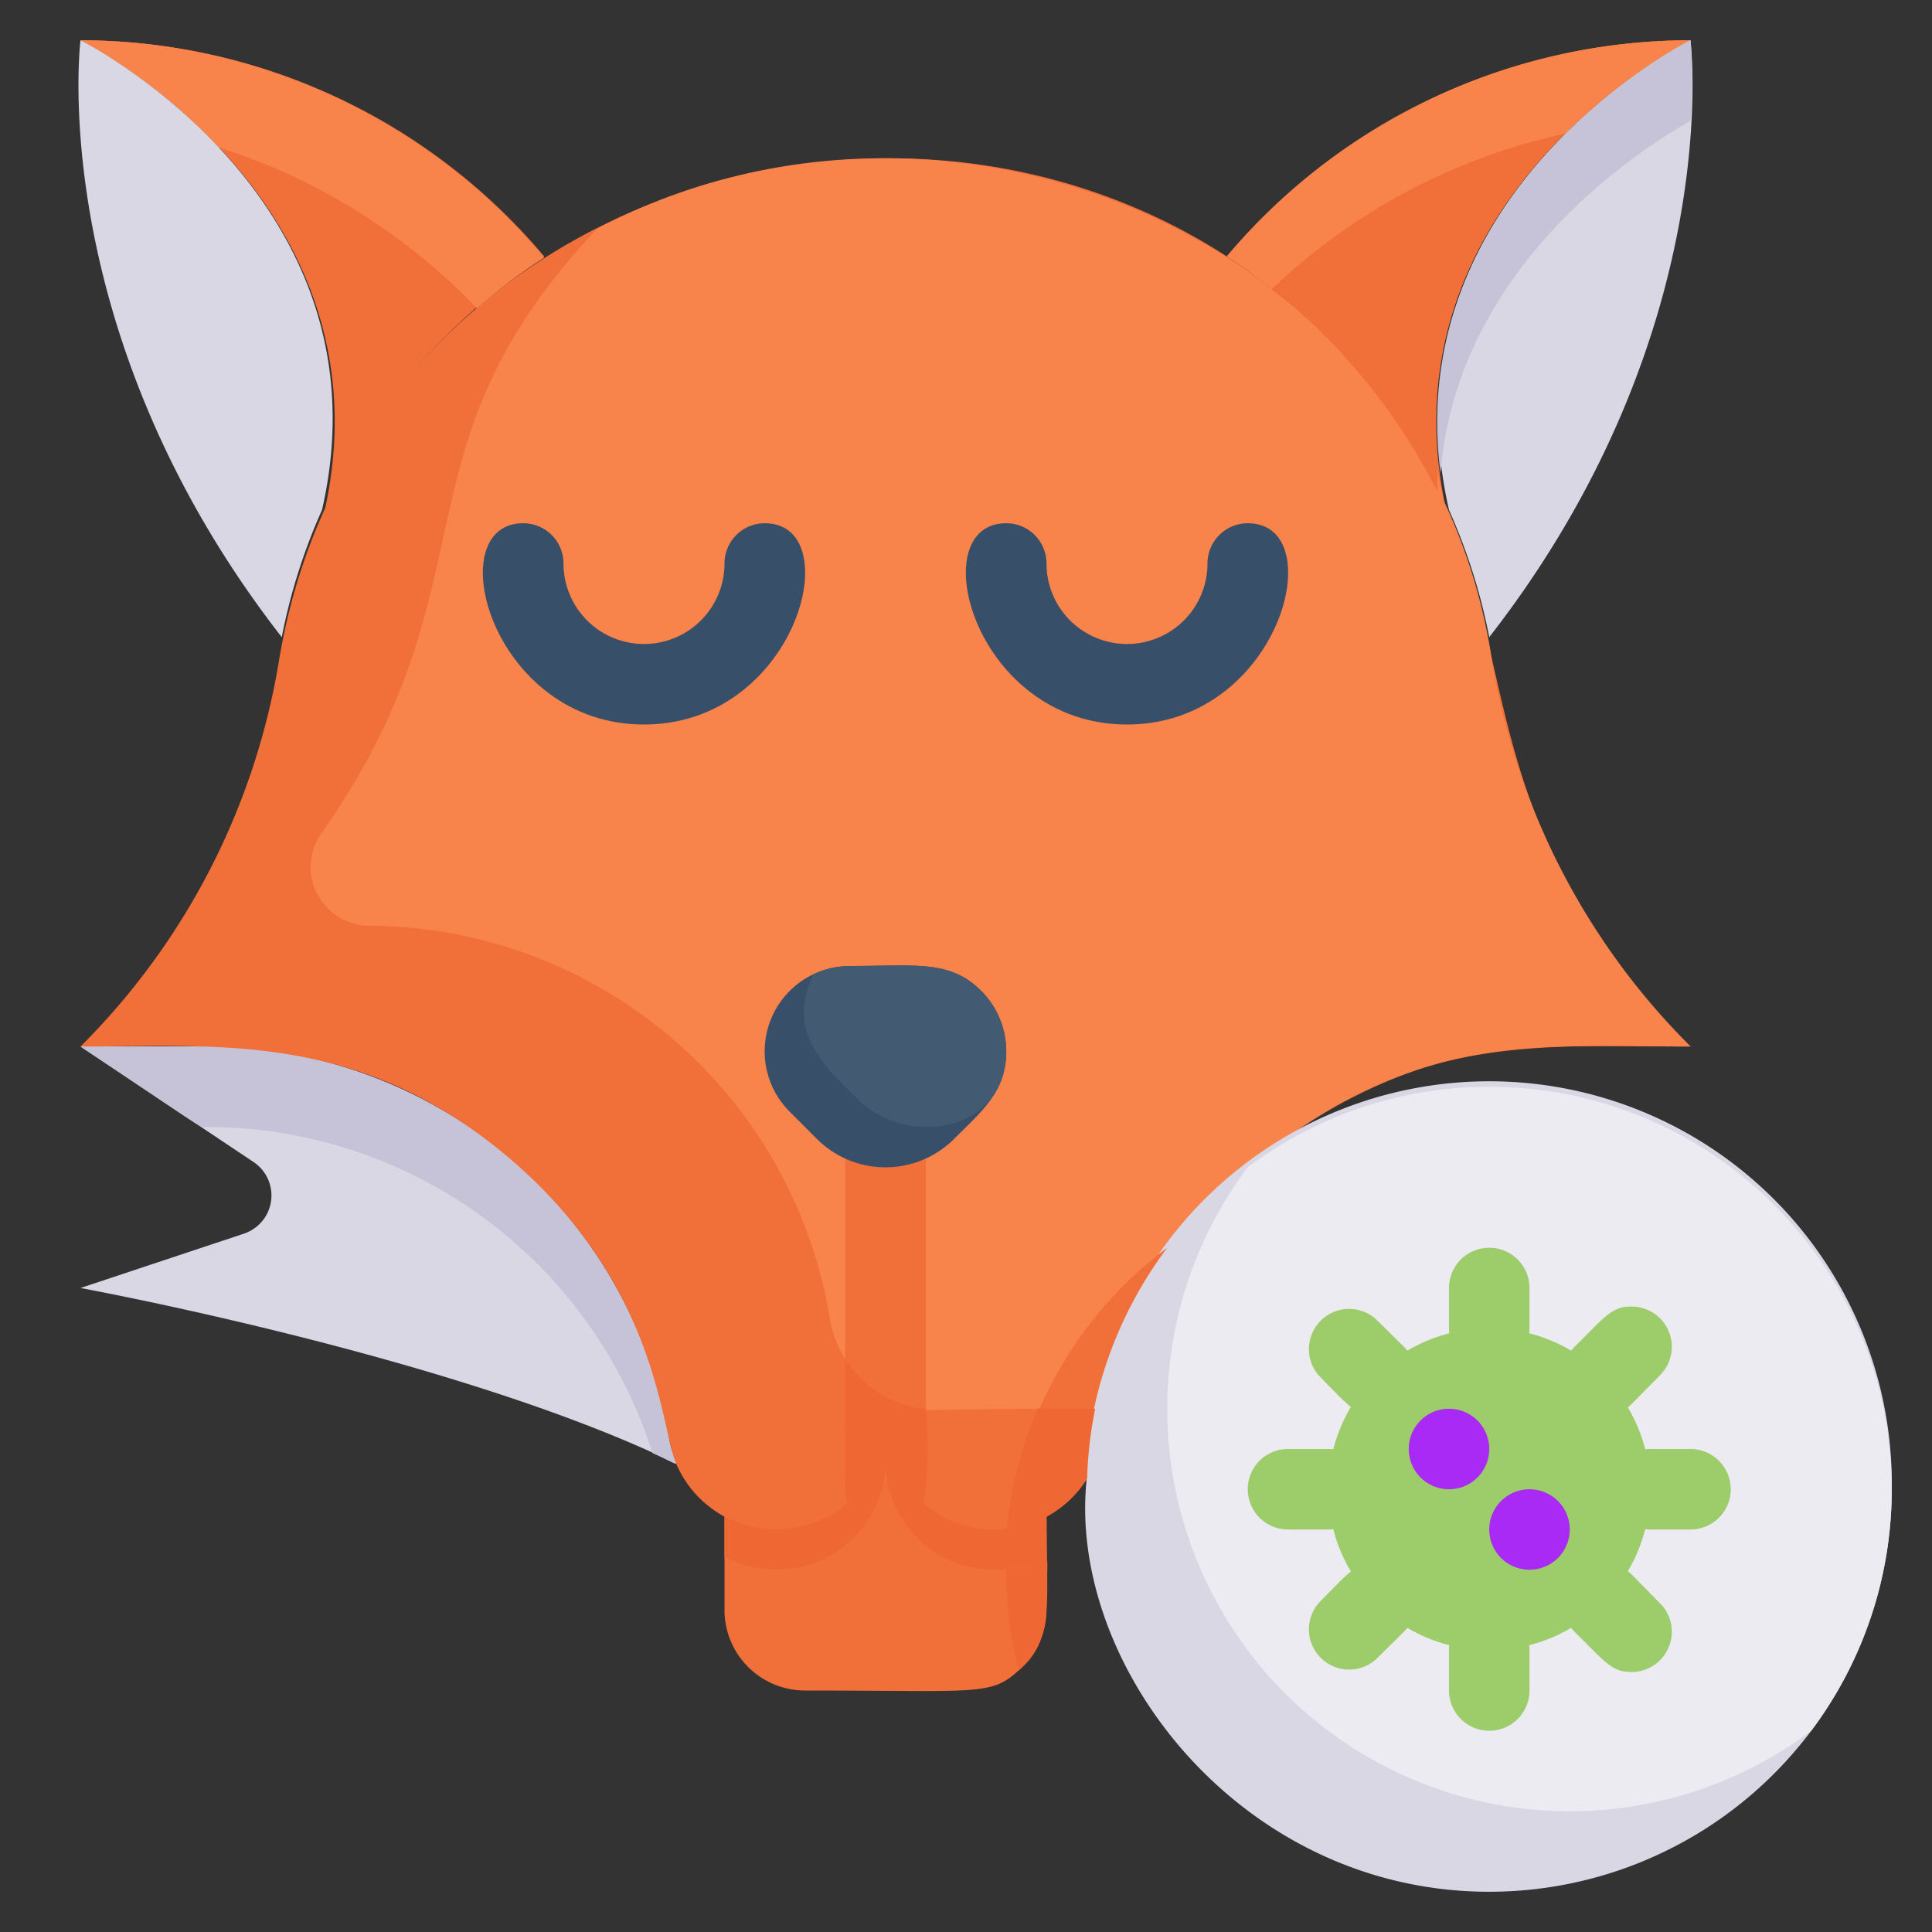 <?xml version="1.0" ?><svg viewBox="0 0 48 48" xmlns="http://www.w3.org/2000/svg"><rect x="0" y="0" width="48" height="48" fill="#333333" stroke="none"/><defs><style>.cls-1{fill:#dad7e5;}.cls-2{fill:#c6c3d8;}.cls-3{fill:#f16f39;}.cls-4{fill:#f8834b;}.cls-5{fill:#ef6833;}.cls-6{fill:#edebf2;}.cls-7{fill:#374f68;}.cls-8{fill:#425b72;}.cls-9{fill:#9dcc6b;}.cls-10{fill:#a82af4;}</style></defs><title/><g data-name="Fox Virus" id="Fox_Virus"><path class="cls-1" d="M6.3,28.87,2,26H5.13a11.65,11.65,0,0,1,11.49,9.74,2.7,2.7,0,0,0,.19.63C11.38,33.72,2,32,2,32l4.06-1.35A1,1,0,0,0,6.3,28.87Z"/><path class="cls-2" d="M5.13,28a11.62,11.62,0,0,1,11.08,8.1c.89.4.55.39.41-.36A11.65,11.65,0,0,0,5.13,26H2C5.31,28.21,4.94,28,5.13,28Z"/><path class="cls-3" d="M42,26c-3.56,0-6.93-.36-10.59,2.71A9.78,9.78,0,0,0,29,31a10.14,10.14,0,0,0-2,5.75,2.71,2.71,0,0,1-5-1.44,2.71,2.71,0,0,1-5.19,1.08c-.41-.92-.44-4.45-4.15-7.61S5.44,26,2,26a17.54,17.54,0,0,0,4.93-9.58C8.77,5.28,21.7.7,30.48,6.37a15.11,15.11,0,0,1,5.45,6.32C37.73,16.56,36.77,20.77,42,26Z"/><path class="cls-4" d="M42,26c-3.29,0-5.46-.23-8.37,1.25a12.24,12.24,0,0,0-2.29,1.51A10.09,10.09,0,0,0,27.21,35c-4.41,0-4.28.07-4.18,0a2.68,2.68,0,0,1-2.41-2.23A11.65,11.65,0,0,0,9.13,23,1.46,1.46,0,0,1,8,20.68c4.39-6.25,1.63-9.5,6.84-15C23.73,1,35.52,6.1,37.07,16.42A17.58,17.58,0,0,0,42,26Z"/><path class="cls-3" d="M35.93,12.67a15,15,0,0,0-5.45-6.3A15.07,15.07,0,0,1,42,1S34.22,4.89,35.93,12.67Z"/><path class="cls-4" d="M38.89,3.32A14,14,0,0,1,42,1,15.07,15.07,0,0,0,30.48,6.37c.39.25.76.53,1.12.81A15.24,15.24,0,0,1,38.89,3.32Z"/><path class="cls-4" d="M35.7,12.22c.39.77.19.57,0-.71C35.73,11.74,35.71,12,35.7,12.22Z"/><path class="cls-1" d="M37,15.83a14.52,14.52,0,0,0-1-3.16C34.22,4.89,42,1,42,1S42.91,8.24,37,15.83Z"/><path class="cls-2" d="M42,3a13,13,0,0,0,0-2s-7.14,3.59-6.21,10.76C36.23,6.16,41.59,3.25,42,3Z"/><path class="cls-3" d="M8.07,12.67a15,15,0,0,1,5.45-6.3A15.07,15.07,0,0,0,2,1S9.78,4.89,8.07,12.67Z"/><path class="cls-4" d="M5.43,3.66a15.3,15.3,0,0,1,6.42,4,14.61,14.61,0,0,1,1.67-1.26A15.07,15.07,0,0,0,2,1,13.74,13.74,0,0,1,5.43,3.66Z"/><path class="cls-1" d="M7,15.83a14.52,14.52,0,0,1,1-3.16C9.78,4.89,2,1,2,1S1.09,8.24,7,15.83Z"/><path class="cls-3" d="M26,37.67c0,2.2.2,3.07-.69,3.83-.7.64-1,.5-5.31.5a2,2,0,0,1-2-2V37.67a2.71,2.71,0,0,0,4-2.38A2.71,2.71,0,0,0,26,37.67Z"/><path class="cls-5" d="M26,37.67v1a2.7,2.7,0,0,1-4-2.38,2.71,2.71,0,0,1-4,2.38v-1a2.71,2.71,0,0,0,4-2.38A2.7,2.7,0,0,0,26,37.67Z"/><path class="cls-1" d="M47,37A10,10,0,0,1,37,47c-6.21,0-10.5-5.66-10-10.27A10,10,0,0,1,47,37Z"/><path class="cls-5" d="M26,40a2,2,0,0,1-.69,1.5A9.72,9.72,0,0,1,25,39C26.26,38.87,26,38,26,40Z"/><path class="cls-5" d="M26,37.67v1A2.53,2.53,0,0,1,25,39C25,37.54,24.93,38.21,26,37.67Z"/><path class="cls-5" d="M27.21,35a10,10,0,0,0-.2,1.72,2.66,2.66,0,0,1-2,1.26,10.23,10.23,0,0,1,.78-3Z"/><path class="cls-3" d="M29,31a10.21,10.21,0,0,0-1.82,4H25.83A9.93,9.93,0,0,1,29,31Z"/><path class="cls-6" d="M47,37a10,10,0,0,1-2,6A10,10,0,0,1,31,29,10,10,0,0,1,47,37Z"/><path class="cls-5" d="M23,35a9.27,9.27,0,0,1-.06,2.37A2.68,2.68,0,0,1,22,35.29a2.71,2.71,0,0,1-.94,2.05c-.08-.23-.06,0-.06-3.61A2.62,2.62,0,0,0,23,35Z"/><path class="cls-3" d="M23,28v7a2.63,2.63,0,0,1-2-1.24V28A1,1,0,0,1,23,28Z"/><path class="cls-7" d="M25,26.12c0,1-.6,1.48-1.29,2.17a2.41,2.41,0,0,1-3.42,0l-.67-.67A2.12,2.12,0,0,1,21.12,24c1.64,0,2.48-.16,3.26.62A2.13,2.13,0,0,1,25,26.12Z"/><path class="cls-8" d="M25,26.12c0,2-2.45,2.43-3.71,1.17-.74-.74-1.79-1.61-1.08-3.08a2.13,2.13,0,0,1,.91-.21c1.64,0,2.48-.16,3.26.62A2.13,2.13,0,0,1,25,26.12Z"/><path class="cls-7" d="M28,18c-3.81,0-5.1-5-3-5a1,1,0,0,1,1,1,2,2,0,0,0,4,0,1,1,0,0,1,1-1C33.1,13,31.81,18,28,18Z"/><path class="cls-7" d="M16,18c-3.81,0-5.1-5-3-5a1,1,0,0,1,1,1,2,2,0,0,0,4,0,1,1,0,0,1,1-1C21.1,13,19.81,18,16,18Z"/><path class="cls-9" d="M36,33V32a1,1,0,0,1,2,0v1A1,1,0,0,1,36,33Z"/><path class="cls-9" d="M36,42V41a1,1,0,0,1,2,0v1A1,1,0,0,1,36,42Z"/><path class="cls-9" d="M33,38H32a1,1,0,0,1,0-2h1A1,1,0,0,1,33,38Z"/><path class="cls-9" d="M42,38H41a1,1,0,0,1,0-2h1A1,1,0,0,1,42,38Z"/><path class="cls-9" d="M34.17,35.17c-.49,0-.64-.22-1.41-1a1,1,0,0,1,1.41-1.41l.71.7A1,1,0,0,1,34.17,35.17Z"/><path class="cls-9" d="M40.54,41.54c-.5,0-.64-.23-1.42-1a1,1,0,0,1,1.42-1.42l.7.71A1,1,0,0,1,40.54,41.54Z"/><path class="cls-9" d="M34.17,38.83c-.49,0-.64.22-1.41,1a1,1,0,0,0,1.41,1.41l.71-.7A1,1,0,0,0,34.17,38.83Z"/><path class="cls-9" d="M40.54,32.46c-.5,0-.64.23-1.42,1a1,1,0,0,0,1.42,1.42l.7-.71A1,1,0,0,0,40.54,32.46Z"/><circle class="cls-9" cx="37" cy="37" r="4"/><path class="cls-10" d="M37,36a1,1,0,0,0-2,0A1,1,0,0,0,37,36Z"/><path class="cls-10" d="M39,38a1,1,0,0,0-2,0A1,1,0,0,0,39,38Z"/></g></svg>